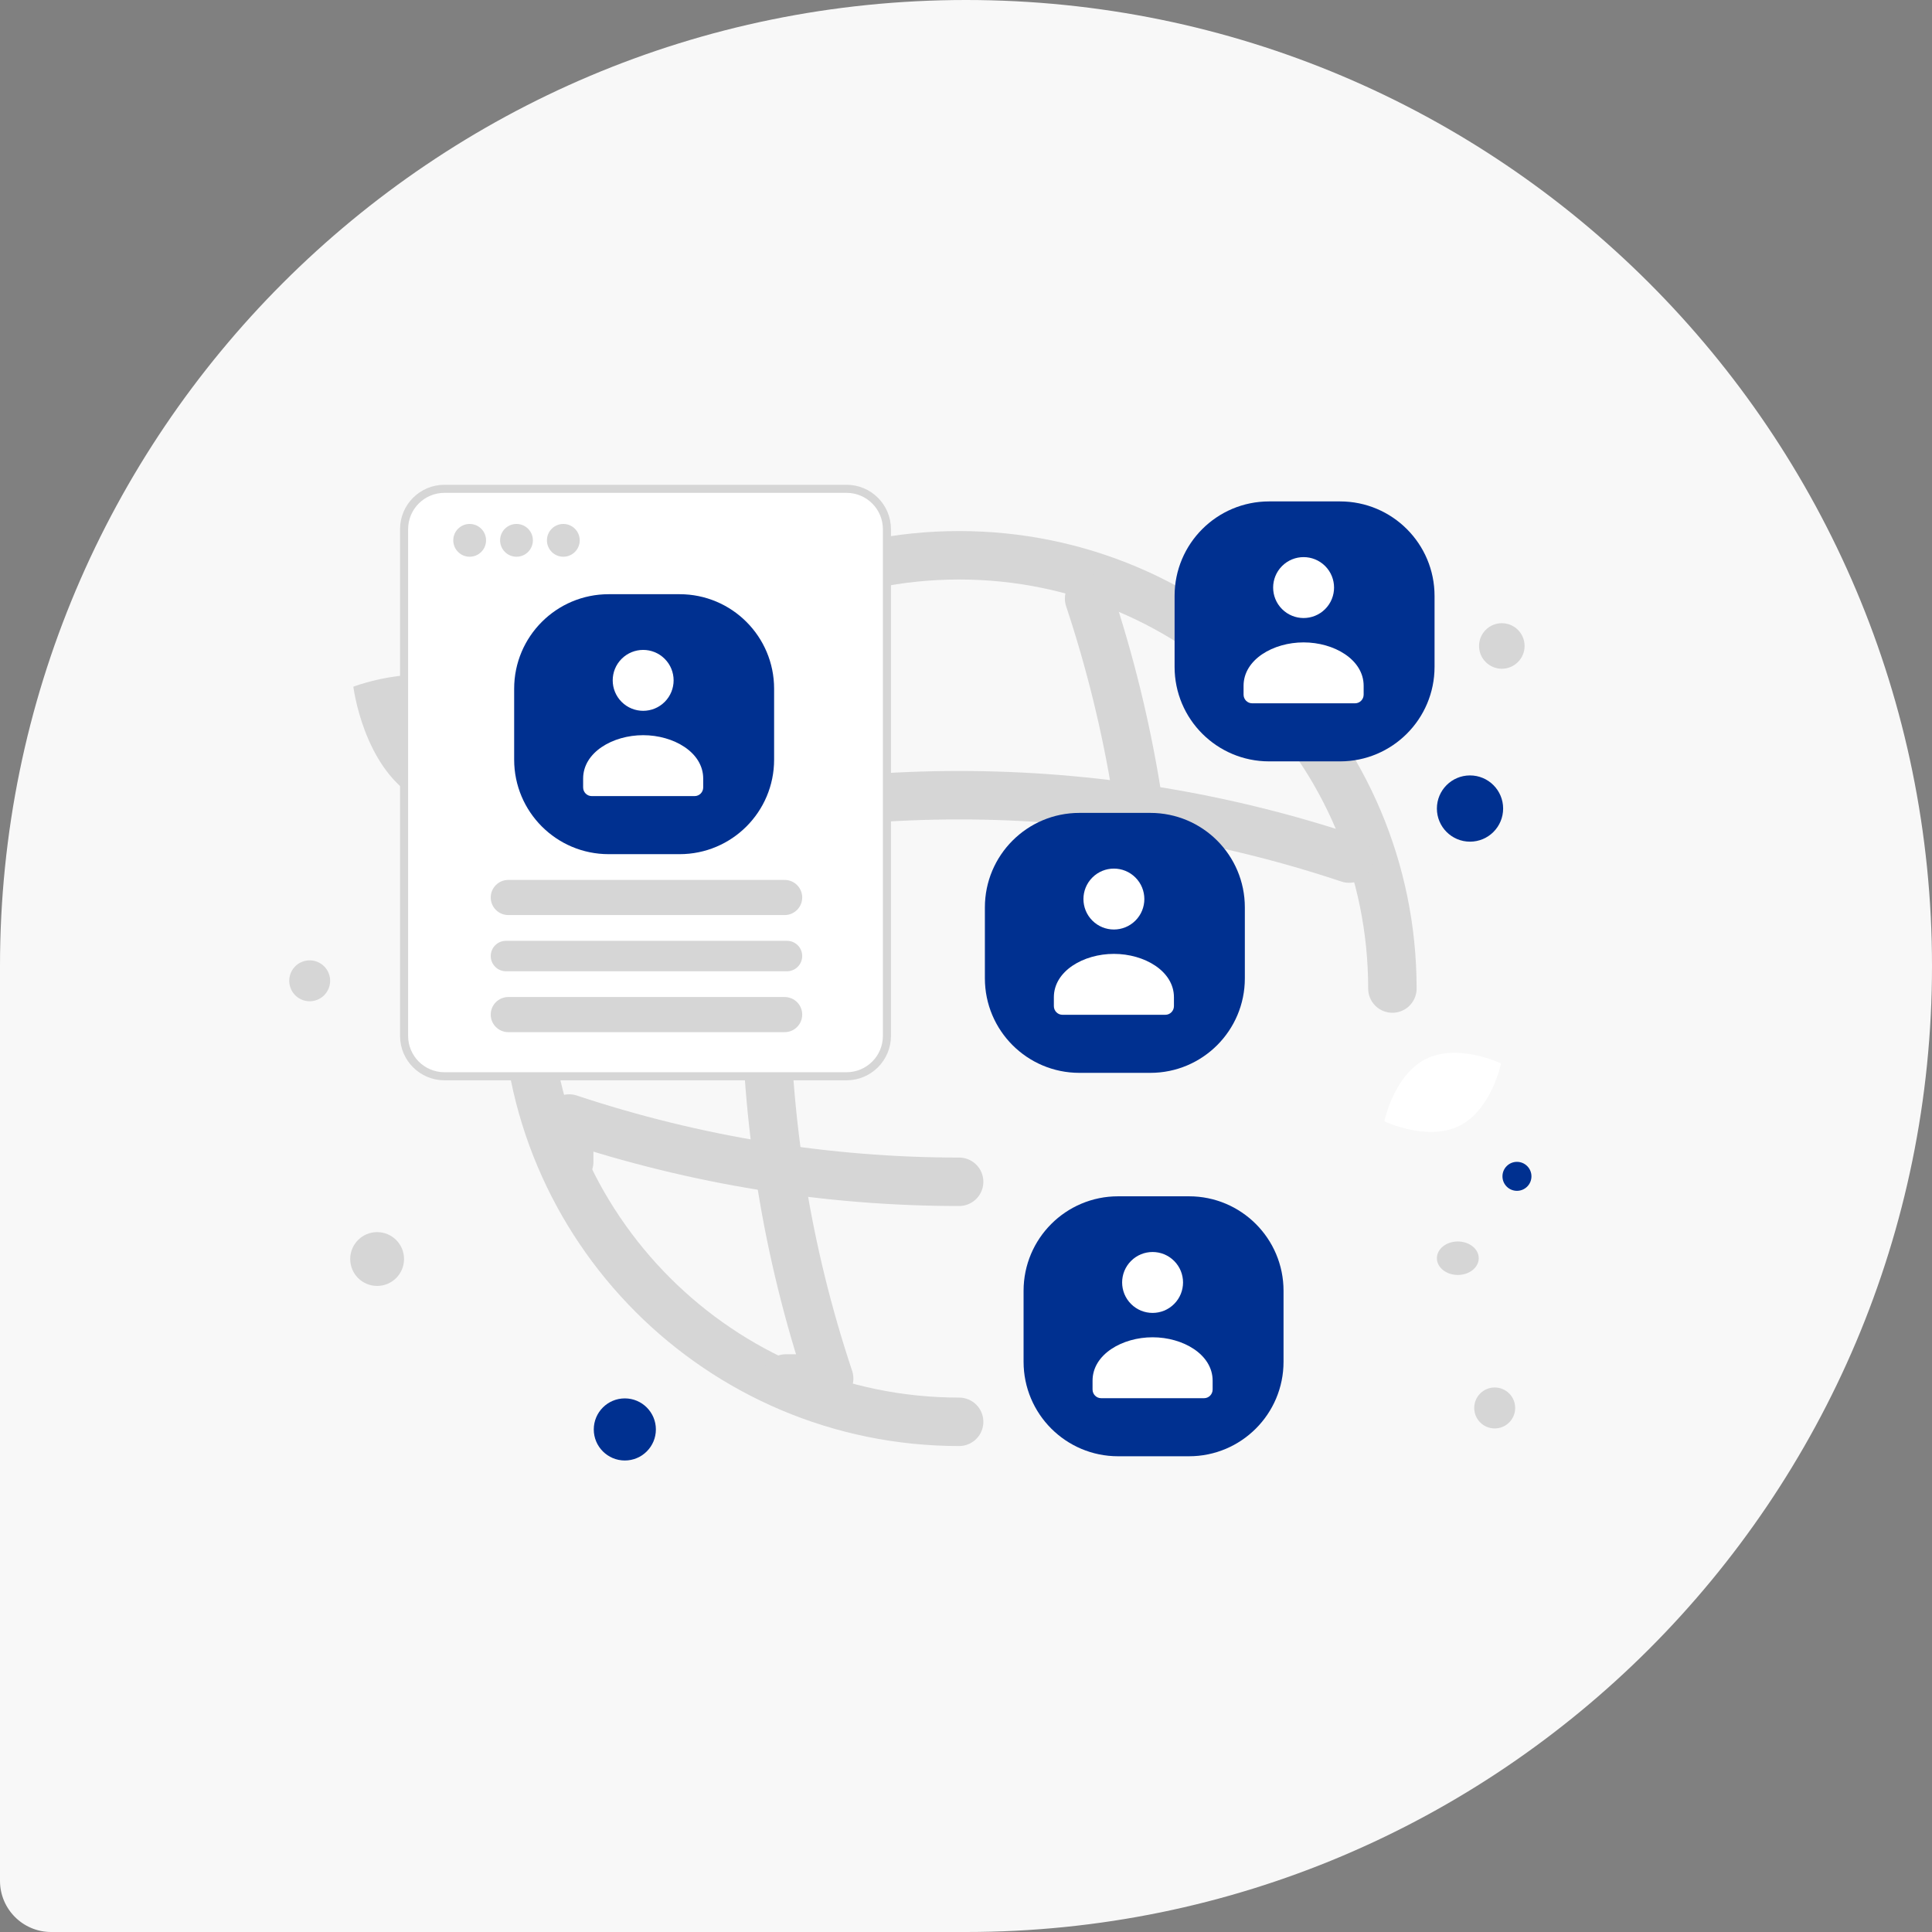 <svg width="302" height="302" viewBox="0 0 302 302" fill="none" xmlns="http://www.w3.org/2000/svg">
    <rect x="0" y="0" width="302" height="302" fill="#808080" stroke="none"/>
    <path
        d="M0 151C0 67.605 67.605 0 151 0C234.395 0 302 67.605 302 151C302 234.395 234.395 302 151 302H8C3.582 302 0 298.418 0 294V151Z"
        fill="#F8F8F8" />
    <g clip-path="url(#clip0_2_1541)">
        <path
            d="M203.787 135.294C199.882 137.796 195.24 135.95 188.584 131.526C183.579 128.199 178.977 125.235 175.234 119.541C172.614 115.557 171.143 111.273 170.42 107.489C169.636 103.39 168.152 98.397 171.469 95.992C176.025 92.69 190.608 95.643 199.541 108.307C209.353 122.22 207.605 132.849 203.787 135.294Z"
            fill="#F8F8F8" />
        <path
            d="M228.113 175.987C223.077 178.485 216.395 175.273 216.395 175.273C216.395 175.273 217.88 168.013 222.918 165.519C227.953 163.021 234.633 166.229 234.633 166.229C234.633 166.229 233.148 173.489 228.113 175.987Z"
            fill="white" />
        <path
            d="M64.913 124.657C73.064 129.542 84.757 125.026 84.757 125.026C84.757 125.026 83.228 112.593 75.073 107.714C66.923 102.829 55.234 107.339 55.234 107.339C55.234 107.339 56.764 119.773 64.913 124.657Z"
            fill="#D6D6D6" />
        <path
            d="M229.784 121.21C226.925 121.21 224.607 123.528 224.607 126.388C224.607 129.247 226.925 131.565 229.784 131.565C232.644 131.565 234.962 129.247 234.962 126.388C234.962 123.528 232.644 121.21 229.784 121.21Z"
            fill="#003090" />
        <path
            d="M75.557 140.785C73.203 140.785 71.294 142.693 71.294 145.047C71.294 147.401 73.203 149.31 75.557 149.31C77.911 149.31 79.819 147.401 79.819 145.047C79.819 142.693 77.911 140.785 75.557 140.785Z"
            fill="#003090" />
        <path
            d="M97.67 228.297C94.989 228.297 92.816 226.124 92.816 223.443C92.816 220.762 94.989 218.589 97.67 218.589C100.351 218.589 102.524 220.762 102.524 223.443C102.524 226.124 100.351 228.297 97.67 228.297Z"
            fill="#003090" />
        <path
            d="M237.122 186.145C235.871 186.145 234.857 185.131 234.857 183.88C234.857 182.628 235.871 181.614 237.122 181.614C238.373 181.614 239.388 182.628 239.388 183.88C239.388 185.131 238.373 186.145 237.122 186.145Z"
            fill="#003090" />
        <path
            d="M188.746 219.072C187.137 219.072 185.833 217.768 185.833 216.16C185.833 214.551 187.137 213.247 188.746 213.247C190.354 213.247 191.658 214.551 191.658 216.16C191.658 217.768 190.354 219.072 188.746 219.072Z"
            fill="#D6D6D6" />
        <path
            d="M58.95 201.011C56.627 201.011 54.743 199.127 54.743 196.804C54.743 194.48 56.627 192.597 58.95 192.597C61.274 192.597 63.157 194.48 63.157 196.804C63.157 199.127 61.274 201.011 58.95 201.011Z"
            fill="#D6D6D6" />
        <path
            d="M233.644 223.286C231.875 223.286 230.442 221.853 230.442 220.084C230.442 218.316 231.875 216.882 233.644 216.882C235.412 216.882 236.846 218.316 236.846 220.084C236.846 221.853 235.412 223.286 233.644 223.286Z"
            fill="#D6D6D6" />
        <path
            d="M234.757 104.535C232.791 104.535 231.197 102.941 231.197 100.975C231.197 99.009 232.791 97.415 234.757 97.415C236.723 97.415 238.316 99.009 238.316 100.975C238.316 102.941 236.723 104.535 234.757 104.535Z"
            fill="#D6D6D6" />
        <path
            d="M51.496 152.487C51.953 154.192 50.941 155.945 49.236 156.402C47.53 156.859 45.777 155.847 45.321 154.141C44.864 152.436 45.876 150.683 47.581 150.226C49.286 149.769 51.039 150.781 51.496 152.487Z"
            fill="#D6D6D6" />
        <path
            d="M109.872 91.441C109.137 91.441 108.541 90.845 108.541 90.111C108.541 89.376 109.137 88.78 109.872 88.78C110.607 88.78 111.202 89.376 111.202 90.111C111.202 90.845 110.607 91.441 109.872 91.441Z"
            fill="#D6D6D6" />
        <path
            d="M227.878 199.295C226.072 199.295 224.607 198.123 224.607 196.678C224.607 195.233 226.072 194.061 227.878 194.061C229.685 194.061 231.149 195.233 231.149 196.678C231.149 198.123 229.685 199.295 227.878 199.295Z"
            fill="#D6D6D6" />
        <path
            d="M217.652 154.524C217.652 117.139 187.311 86.798 149.926 86.798C112.541 86.798 82.2 117.139 82.2 154.524C82.2 191.909 112.541 222.25 149.926 222.25"
            stroke="#D6D6D6" stroke-width="7.573" stroke-linecap="round" stroke-linejoin="round" />
        <path
            d="M122.836 93.571H129.609C116.403 133.133 116.403 175.915 129.609 215.477H122.836M170.244 93.571C176.813 113.347 180.132 133.935 180.132 154.524"
            stroke="#D6D6D6" stroke-width="7.573" stroke-linecap="round" stroke-linejoin="round" />
        <path
            d="M88.973 181.614V174.842C108.749 181.411 129.337 184.73 149.926 184.73M88.973 134.207C128.535 121.001 171.317 121.001 210.879 134.207"
            stroke="#D6D6D6" stroke-width="7.573" stroke-linecap="round" stroke-linejoin="round" />
        <path
            d="M132.328 76.409H69.475C65.99 76.409 63.164 79.234 63.164 82.72V161.925C63.164 165.411 65.99 168.236 69.475 168.236H132.328C135.813 168.236 138.639 165.411 138.639 161.925V82.72C138.639 79.234 135.813 76.409 132.328 76.409Z"
            fill="white" stroke="#D6D6D6" stroke-width="1.262" stroke-linecap="round" stroke-linejoin="round" />
        <mask id="mask0_2_1541" style="mask-type:alpha" maskUnits="userSpaceOnUse" x="61" y="74" width="80"
            height="101">
            <path d="M63.164 76.41H138.578V172.324H63.164V76.41Z" fill="white" stroke="white"
                stroke-width="3.471" stroke-linecap="round" stroke-linejoin="round" />
        </mask>
        <g mask="url(#mask0_2_1541)">
            <path
                d="M106.233 92.883H95.142C86.984 92.883 80.37 99.496 80.37 107.655V118.746C80.37 126.904 86.984 133.518 95.142 133.518H106.233C114.392 133.518 121.005 126.904 121.005 118.746V107.655C121.005 99.496 114.392 92.883 106.233 92.883Z"
                fill="#003090" />
            <path fill-rule="evenodd" clip-rule="evenodd"
                d="M109.922 121.724V123.083C109.922 123.833 109.322 124.441 108.582 124.441H92.493C91.753 124.441 91.152 123.833 91.152 123.083V121.702C91.152 117.591 95.788 114.92 100.537 114.92C105.286 114.92 109.922 117.592 109.922 121.702M103.902 102.985C105.761 104.844 105.761 107.858 103.902 109.717C102.043 111.576 99.029 111.576 97.17 109.717C95.311 107.858 95.311 104.844 97.17 102.985C99.029 101.126 102.043 101.126 103.902 102.985Z"
                fill="white" />
            <path
                d="M123.019 147.063H79.089C77.774 147.063 76.709 148.129 76.709 149.443C76.709 150.757 77.774 151.823 79.089 151.823H123.019C124.333 151.823 125.398 150.757 125.398 149.443C125.398 148.129 124.333 147.063 123.019 147.063Z"
                fill="#D6D6D6" />
            <path
                d="M122.653 137.545H79.455C77.938 137.545 76.709 138.775 76.709 140.291C76.709 141.807 77.938 143.037 79.455 143.037H122.653C124.169 143.037 125.398 141.807 125.398 140.291C125.398 138.775 124.169 137.545 122.653 137.545Z"
                fill="#D6D6D6" />
            <path
                d="M122.653 155.849H79.455C77.938 155.849 76.709 157.078 76.709 158.595C76.709 160.111 77.938 161.34 79.455 161.34H122.653C124.169 161.34 125.398 160.111 125.398 158.595C125.398 157.078 124.169 155.849 122.653 155.849Z"
                fill="#D6D6D6" />
            <path
                d="M75.977 84.463C75.977 83.048 74.829 81.901 73.414 81.901C71.999 81.901 70.852 83.048 70.852 84.463C70.852 85.879 71.999 87.026 73.414 87.026C74.829 87.026 75.977 85.879 75.977 84.463Z"
                fill="#D6D6D6" />
            <path
                d="M83.298 84.463C83.298 83.048 82.151 81.901 80.736 81.901C79.32 81.901 78.173 83.048 78.173 84.463C78.173 85.879 79.32 87.026 80.736 87.026C82.151 87.026 83.298 85.879 83.298 84.463Z"
                fill="#D6D6D6" />
            <path
                d="M90.619 84.463C90.619 83.048 89.472 81.901 88.057 81.901C86.641 81.901 85.494 83.048 85.494 84.463C85.494 85.879 86.641 87.026 88.057 87.026C89.472 87.026 90.619 85.879 90.619 84.463Z"
                fill="#D6D6D6" />
        </g>
        <path
            d="M209.469 78.379H198.378C190.219 78.379 183.605 84.993 183.605 93.151V104.242C183.605 112.401 190.219 119.014 198.378 119.014H209.469C217.627 119.014 224.241 112.401 224.241 104.242V93.151C224.241 84.993 217.627 78.379 209.469 78.379Z"
            fill="#003090" />
        <path
            d="M185.863 187H174.772C166.614 187 160 193.614 160 201.772V212.863C160 221.022 166.614 227.635 174.772 227.635H185.863C194.022 227.635 200.635 221.022 200.635 212.863V201.772C200.635 193.614 194.022 187 185.863 187Z"
            fill="#003090" />
        <path fill-rule="evenodd" clip-rule="evenodd"
            d="M213.158 107.219V108.578C213.158 109.328 212.557 109.936 211.817 109.936H195.728C194.989 109.936 194.388 109.328 194.388 108.578V107.198C194.388 103.087 199.024 100.415 203.773 100.415C208.521 100.415 213.158 103.088 213.158 107.198M207.138 88.48C208.997 90.339 208.997 93.353 207.138 95.212C205.278 97.072 202.264 97.072 200.405 95.212C198.546 93.353 198.546 90.339 200.405 88.48C202.264 86.621 205.278 86.621 207.138 88.48Z"
            fill="white" />
        <path fill-rule="evenodd" clip-rule="evenodd"
            d="M189.552 215.84V217.199C189.552 217.949 188.952 218.558 188.212 218.558H172.123C171.383 218.558 170.782 217.949 170.782 217.199V215.819C170.782 211.708 175.418 209.037 180.167 209.037C184.916 209.037 189.552 211.709 189.552 215.819M183.532 197.101C185.391 198.96 185.391 201.974 183.532 203.833C181.673 205.693 178.659 205.693 176.8 203.833C174.941 201.974 174.941 198.96 176.8 197.101C178.659 195.242 181.673 195.242 183.532 197.101Z"
            fill="white" />
        <path
            d="M179.815 127.068H168.724C160.566 127.068 153.952 133.682 153.952 141.84V152.931C153.952 161.09 160.566 167.703 168.724 167.703H179.815C187.974 167.703 194.587 161.09 194.587 152.931V141.84C194.587 133.682 187.974 127.068 179.815 127.068Z"
            fill="#003090" />
        <path fill-rule="evenodd" clip-rule="evenodd"
            d="M183.504 155.909V157.267C183.504 158.017 182.904 158.626 182.164 158.626H166.075C165.335 158.626 164.734 158.017 164.734 157.267V155.887C164.734 151.776 169.371 149.105 174.119 149.105C178.868 149.105 183.504 151.777 183.504 155.887M177.484 137.169C179.343 139.028 179.343 142.042 177.484 143.902C175.625 145.761 172.611 145.761 170.752 143.902C168.893 142.042 168.893 139.028 170.752 137.169C172.611 135.31 175.625 135.31 177.484 137.169Z"
            fill="white" />
    </g>
    <defs>
        <clipPath id="clip0_2_1541">
            <rect width="284" height="189.333" fill="white" transform="translate(0 60)" />
        </clipPath>
    </defs>
</svg>
